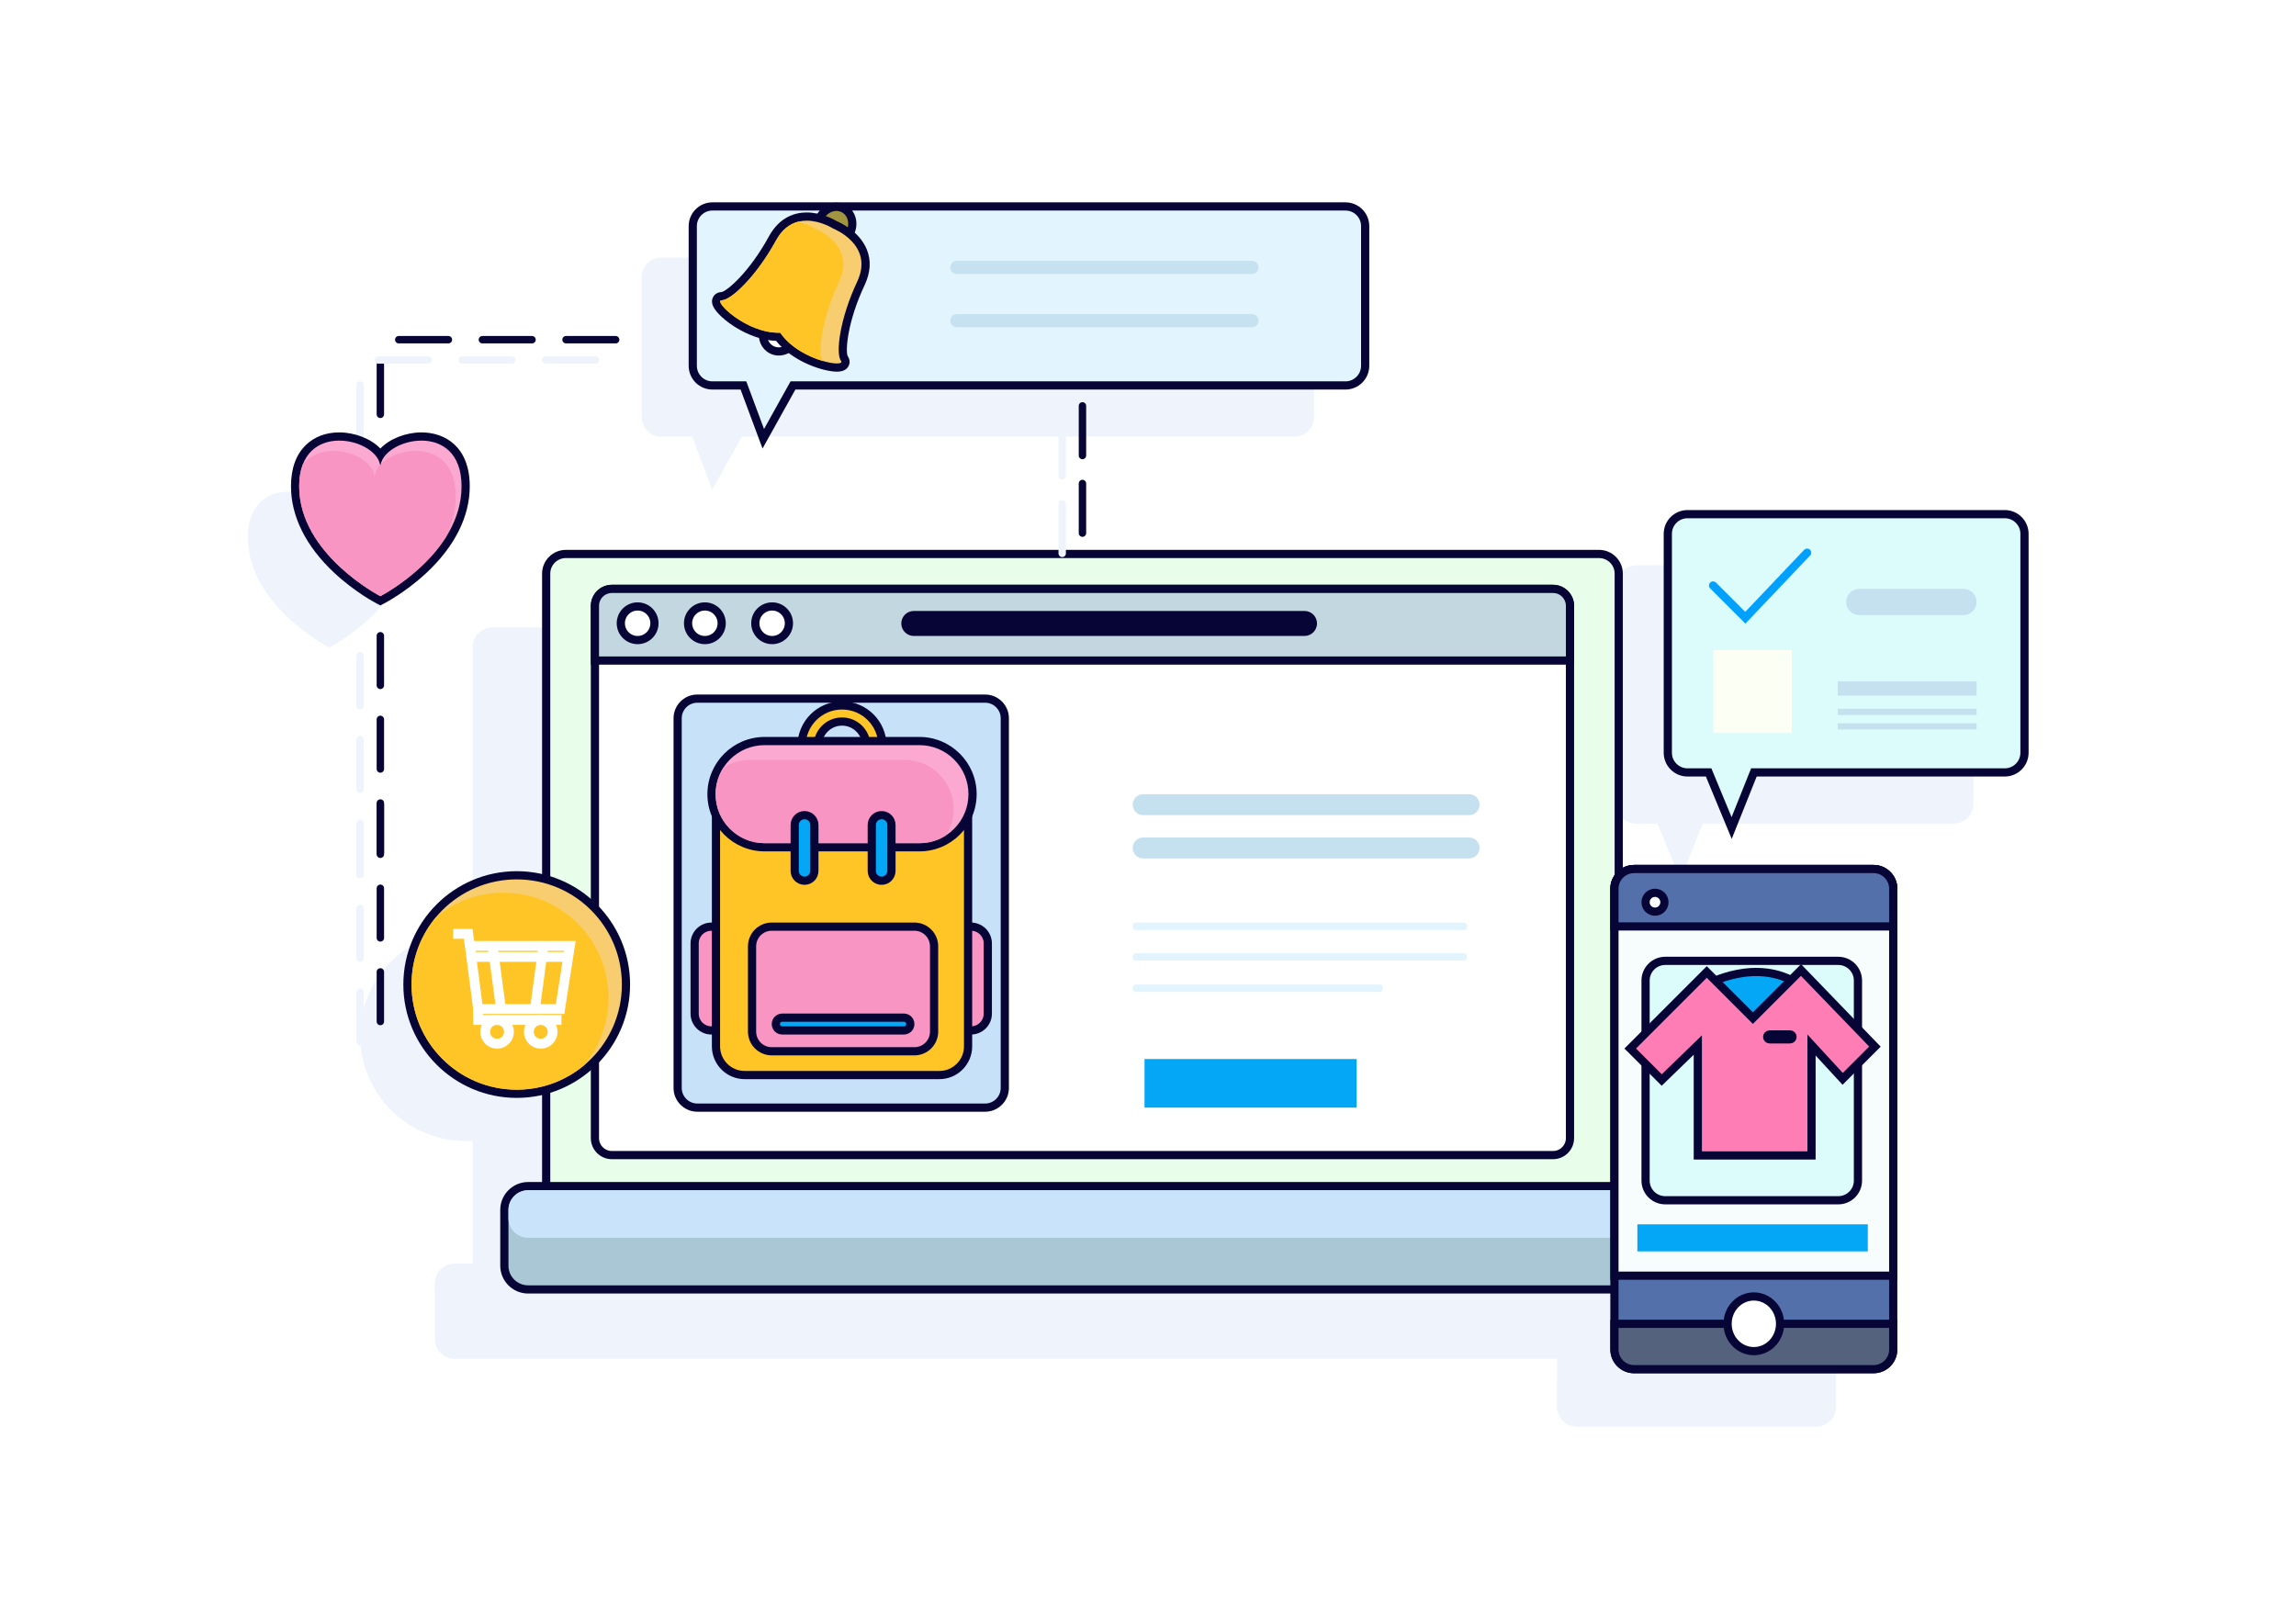 <?xml version="1.0" encoding="utf-8"?>
<!-- Generator: Adobe Illustrator 16.0.0, SVG Export Plug-In . SVG Version: 6.00 Build 0)  -->
<!DOCTYPE svg PUBLIC "-//W3C//DTD SVG 1.1//EN" "http://www.w3.org/Graphics/SVG/1.1/DTD/svg11.dtd">
<svg version="1.1" id="Layer_1" xmlns="http://www.w3.org/2000/svg" xmlns:xlink="http://www.w3.org/1999/xlink" x="0px" y="0px"
	 width="1400px" height="980px" viewBox="0 0 1400 980" enable-background="new 0 0 1400 980" xml:space="preserve">
<rect fill="#FFFFFF" width="1400" height="980"/>
<g>
	<g>
		<path fill="#EEF3FC" d="M1119.479,857.891c0,6.627-5.373,12-12,12h-146c-6.627,0-12-5.373-12-12v-281c0-6.627,5.373-12,12-12h146
			c6.627,0,12,5.373,12,12V857.891z"/>
		<path fill="#EEF3FC" d="M1107.479,564.891h-146c-6.627,0-12,5.373-12,12v236h170v-236
			C1119.479,570.264,1114.106,564.891,1107.479,564.891z"/>
		<path fill="#EEF3FC" d="M949.479,842.225v15.666c0,6.627,5.373,12,12,12h146c6.627,0,12-5.373,12-12v-15.666H949.479z"/>
		<ellipse fill="#EEF3FC" cx="1034.479" cy="842.225" rx="16" ry="16.667"/>
		<rect x="963.47" y="781.558" fill="#EEF3FC" width="140.5" height="16.5"/>
		<path fill="#EEF3FC" d="M1107.479,564.891h-146c-6.627,0-12,5.373-12,12v23h170v-23
			C1119.479,570.264,1114.106,564.891,1107.479,564.891z"/>
		<circle fill="#EEF3FC" cx="974.22" cy="585.141" r="5.75"/>
		<path fill="#EEF3FC" d="M1097.97,754.891c0,6.627-5.373,12-12,12h-105.5c-6.627,0-12-5.373-12-12v-122c0-6.627,5.373-12,12-12
			h105.5c6.627,0,12,5.373,12,12V754.891z"/>
		<path fill="#EEF3FC" d="M1062.032,635.331c-25.938-17.208-56.25,0-56.25,0l23.825,30.431L1062.032,635.331z"/>
		<polygon fill="#EEF3FC" points="1000.323,672.224 1000.323,739.558 1069.656,739.558 1069.656,672.224 1088.657,692.85 
			1108.323,673.184 1063.24,626.475 1033.907,655.808 1005.782,627.683 959.115,674.35 978.323,693.558 		"/>
		<path fill="#EEF3FC" d="M1058.099,667.262c0,0.828-0.672,1.5-1.5,1.5h-12.5c-0.828,0-1.5-0.672-1.5-1.5l0,0
			c0-0.828,0.672-1.5,1.5-1.5h12.5C1057.427,665.762,1058.099,666.434,1058.099,667.262L1058.099,667.262z"/>
	</g>
	<g>
		<path fill="#EEF3FC" d="M942.228,770.642c0,6.627-5.373,12-12,12H300.229c-6.627,0-12-5.373-12-12v-376c0-6.627,5.373-12,12-12
			h629.999c6.627,0,12,5.373,12,12V770.642z"/>
		<g>
			<path fill="#EEF3FC" d="M965.228,816.642c0,6.627-5.373,12-12,12H277.229c-6.627,0-12-5.373-12-12v-34c0-6.627,5.373-12,12-12
				h675.999c6.627,0,12,5.373,12,12V816.642z"/>
		</g>
		<path fill="#EEF3FC" d="M953.228,770.642H277.229c-6.627,0-12,5.373-12,12v5c0,6.627,5.373,12,12,12h675.999
			c6.627,0,12-5.373,12-12v-5C965.228,776.015,959.854,770.642,953.228,770.642z"/>
		<path fill="#EEF3FC" d="M912.505,738.865c0,5.721-4.639,10.358-10.359,10.358H328.312c-5.721,0-10.359-4.638-10.359-10.358
			V414.291c0-5.721,4.638-10.358,10.359-10.358h573.834c5.721,0,10.359,4.638,10.359,10.358V738.865z"/>
		<path fill="#EEF3FC" d="M567.879,708.268c0,6.627-5.373,12-12,12h-175.49c-6.627,0-12-5.373-12-12V482.855c0-6.627,5.373-12,12-12
			h175.49c6.627,0,12,5.373,12,12V708.268z"/>
		<g>
			<path fill="#EEF3FC" d="M468.624,474.994c-13.623,0-24.668,11.043-24.668,24.666s11.045,24.667,24.668,24.667
				s24.666-11.044,24.666-24.667S482.247,474.994,468.624,474.994z M468.623,514.494c-8.192,0-14.833-6.642-14.833-14.834
				s6.641-14.834,14.833-14.834s14.833,6.642,14.833,14.834S476.815,514.494,468.623,514.494z"/>
			<path fill="#EEF3FC" d="M378.752,662.946c0,5.663,4.591,10.255,10.254,10.255l0,0c5.664,0,10.255-4.592,10.255-10.255v-42.784
				c0-5.662-4.591-10.254-10.255-10.254l0,0c-5.663,0-10.254,4.592-10.254,10.254V662.946z"/>
			<path fill="#EEF3FC" d="M537.007,662.946c0,5.663,4.591,10.255,10.254,10.255l0,0c5.664,0,10.255-4.592,10.255-10.255v-42.784
				c0-5.662-4.591-10.254-10.255-10.254l0,0c-5.663,0-10.254,4.592-10.254,10.254V662.946z"/>
			<path fill="#EEF3FC" d="M545.484,682.897c0,9.673-7.841,17.513-17.512,17.513H409.274c-9.672,0-17.513-7.84-17.513-17.513
				V530.475c0-9.673,7.841-17.513,17.513-17.513h118.698c9.671,0,17.512,7.84,17.512,17.513V682.897z"/>
			<g>
				<path fill="#EEF3FC" d="M545.71,529.116c0,16.511-13.385,29.896-29.896,29.896H421.43c-16.511,0-29.896-13.386-29.896-29.896
					l0,0c0-16.511,13.386-29.896,29.896-29.896h94.385C532.326,499.221,545.71,512.605,545.71,529.116L545.71,529.116z"/>
			</g>
			<path fill="#EEF3FC" d="M506.816,508.219h-94.385c-5.952,0-11.493,1.747-16.152,4.745c-2.999,4.659-4.746,10.2-4.746,16.152
				c0,16.511,13.386,29.896,29.896,29.896h94.385c5.952,0,11.492-1.746,16.151-4.744c2.999-4.66,4.746-10.201,4.746-16.154
				C536.712,521.604,523.327,508.219,506.816,508.219z"/>
			<path fill="#EEF3FC" d="M451.761,575.91c0,3.313-2.687,6-6,6l0,0c-3.313,0-6-2.687-6-6v-28c0-3.313,2.687-6,6-6l0,0
				c3.313,0,6,2.687,6,6V575.91z"/>
			<path fill="#EEF3FC" d="M498.761,575.91c0,3.313-2.687,6-6,6l0,0c-3.313,0-6-2.687-6-6v-28c0-3.313,2.687-6,6-6l0,0
				c3.313,0,6,2.687,6,6V575.91z"/>
			<path fill="#EEF3FC" d="M524.761,673.91c0,6.627-5.372,12-12,12h-87c-6.628,0-12-5.373-12-12v-52.002c0-6.627,5.372-12,12-12h87
				c6.628,0,12,5.373,12,12V673.91z"/>
			<path fill="#EEF3FC" d="M510.261,669.306c0,2.151-1.744,3.896-3.896,3.896h-74.209c-2.151,0-3.896-1.744-3.896-3.896l0,0
				c0-2.151,1.744-3.896,3.896-3.896h74.209C508.517,665.41,510.261,667.154,510.261,669.306L510.261,669.306z"/>
		</g>
		<path fill="#EEF3FC" d="M902.146,403.933H328.312c-5.721,0-10.359,4.638-10.359,10.358v33.351h594.552v-33.351
			C912.505,408.57,907.866,403.933,902.146,403.933z"/>
		<circle fill="#EEF3FC" cx="343.994" cy="424.892" r="10.25"/>
		<circle fill="#EEF3FC" cx="384.994" cy="424.892" r="10.25"/>
		<circle fill="#EEF3FC" cx="425.994" cy="424.892" r="10.25"/>
		<path fill="#EEF3FC" d="M755.743,425.017c0,2.831-2.293,5.125-5.125,5.125H512.386c-2.831,0-5.125-2.294-5.125-5.125l0,0
			c0-2.831,2.294-5.125,5.125-5.125h238.232C753.45,419.892,755.743,422.186,755.743,425.017L755.743,425.017z"/>
		<path fill="#EEF3FC" d="M857.364,535.514c0,3.532-2.863,6.396-6.396,6.396H652.271c-3.532,0-6.396-2.864-6.396-6.396l0,0
			c0-3.533,2.864-6.397,6.396-6.397h198.697C854.501,529.116,857.364,531.98,857.364,535.514L857.364,535.514z"/>
		<path fill="#EEF3FC" d="M857.364,561.91c0,3.532-2.863,6.396-6.396,6.396H652.271c-3.532,0-6.396-2.864-6.396-6.396l0,0
			c0-3.533,2.864-6.397,6.396-6.397h198.697C854.501,555.513,857.364,558.377,857.364,561.91L857.364,561.91z"/>
		<path fill="#EEF3FC" d="M849.743,608.297c0,0.89-0.721,1.611-1.611,1.611H647.486c-0.89,0-1.611-0.722-1.611-1.611l0,0
			c0-0.89,0.722-1.61,1.611-1.61h200.646C849.022,606.687,849.743,607.407,849.743,608.297L849.743,608.297z"/>
		<path fill="#EEF3FC" d="M849.743,629.297c0,0.89-0.721,1.611-1.611,1.611H647.486c-0.89,0-1.611-0.722-1.611-1.611l0,0
			c0-0.89,0.722-1.61,1.611-1.61h200.646C849.022,627.687,849.743,628.407,849.743,629.297L849.743,629.297z"/>
		<path fill="#EEF3FC" d="M798.411,650.297c0,0.89-0.723,1.611-1.611,1.611H647.486c-0.89,0-1.611-0.722-1.611-1.611l0,0
			c0-0.89,0.722-1.61,1.611-1.61H796.8C797.688,648.687,798.411,649.407,798.411,650.297L798.411,650.297z"/>
		<rect x="653.078" y="690.642" fill="#EEF3FC" width="129.333" height="29.626"/>
	</g>
	<g>
		<g>
			<circle fill="#EEF3FC" cx="283.868" cy="631.604" r="64.125"/>
		</g>
		<path fill="#EEF3FC" d="M275.741,575.605c-15.639,0-29.965,5.604-41.094,14.907c-9.301,11.129-14.904,25.453-14.904,41.091
			c0,35.415,28.71,64.125,64.125,64.125c15.639,0,29.965-5.604,41.094-14.907c9.301-11.129,14.904-25.453,14.904-41.091
			C339.866,604.315,311.157,575.605,275.741,575.605z"/>
		<g>
			<polygon fill="#EEF3FC" points="310.311,646.536 260.311,646.536 255.311,608.036 316.311,608.036 			"/>
			<polyline fill="#EEF3FC" points="245.145,600.704 254.311,600.704 255.311,608.036 			"/>
			<polyline fill="#EEF3FC" points="260.311,646.536 260.311,653.204 311.145,653.204 			"/>
			<circle fill="#EEF3FC" cx="271.895" cy="660.455" r="7.25"/>
			<circle fill="#EEF3FC" cx="298.519" cy="660.455" r="7.25"/>
			<line fill="#EEF3FC" x1="274.311" y1="646.536" x2="269.145" y2="608.036"/>
			<line fill="#EEF3FC" x1="294.97" y1="646.536" x2="300.137" y2="608.036"/>
			<line fill="#EEF3FC" x1="256.182" y1="614.741" x2="315.266" y2="614.741"/>
		</g>
	</g>
	<g>
		<g>
			<path fill="#EEF3FC" d="M200.728,316.269c0-17.5-49.5-30-49.5,11.5s49.5,67,49.5,67s49.5-25.5,49.5-67
				S200.728,298.769,200.728,316.269z"/>
		</g>
		<path fill="#EEF3FC" d="M200.922,314.406c-0.123,0.613-0.194,1.234-0.194,1.862c0-0.511-0.046-1.017-0.128-1.518
			c-2.112,2.336-3.372,4.996-3.372,7.783c0-13.816-30.849-24.508-43.838-7.978c-1.374,3.612-2.162,7.982-2.162,13.212
			c0,41.5,49.5,67,49.5,67s25.685-13.233,40.051-36.147c3.63-7.383,5.949-15.61,5.949-24.587
			C246.728,299.473,212.402,302.366,200.922,314.406z"/>
	</g>
	<g>
		<path fill="#EEF3FC" d="M403.216,157.099h386c6.628,0,12,5.373,12,12v85.167c0,6.627-5.372,12-12,12H452.313l-18.098,32.5
			l-12.102-32.5h-18.898c-6.627,0-12-5.373-12-12v-85.167C391.216,162.471,396.589,157.099,403.216,157.099z"/>
		<g>
			
				<ellipse transform="matrix(0.892 0.453 -0.453 0.892 154.035 -175.849)" fill="#EEF3FC" cx="444.519" cy="233.988" rx="10.333" ry="11.5"/>
			
				<ellipse transform="matrix(0.892 0.453 -0.453 0.892 127.944 -198.027)" fill="#EEF3FC" cx="477.822" cy="168.372" rx="10.333" ry="11.5"/>
			<g>
				<path fill="#EEF3FC" d="M481.571,251.206c-3.326-4.492-0.74-25.608,9.906-48.24s-14.675-32.4-14.675-32.4
					s-22.831-14.672-34.815,7.281c-11.983,21.954-27.5,36.506-33.09,36.473s14.858,20.438,35.658,19.781
					C456.303,251.277,484.899,255.698,481.571,251.206z"/>
			</g>
			<path fill="#EEF3FC" d="M465.738,170.565c0,0-4.397-2.824-10.345-4.14c-4.843,1.268-9.655,4.551-13.406,11.421
				c-11.983,21.954-27.5,36.506-33.09,36.473s14.858,20.438,35.658,19.781c6.331,9.257,17.549,14.803,26.033,17.252
				c-0.03-0.05-0.043-0.094-0.082-0.146c-3.326-4.492-0.74-25.608,9.906-48.24S465.738,170.565,465.738,170.565z"/>
		</g>
		<path fill="#EEF3FC" d="M548.216,194.266c0,2.209,1.791,4,4,4h180c2.209,0,4-1.791,4-4l0,0c0-2.209-1.791-4-4-4h-180
			C550.007,190.266,548.216,192.057,548.216,194.266L548.216,194.266z"/>
		<path fill="#EEF3FC" d="M548.216,226.76c0,2.209,1.791,4,4,4h180c2.209,0,4-1.791,4-4l0,0c0-2.209-1.791-4-4-4h-180
			C550.007,222.76,548.216,224.551,548.216,226.76L548.216,226.76z"/>
	</g>
	<g>
		<path fill="#EEF3FC" d="M1191.247,344.753H997.758c-6.628,0-12,5.373-12,12v133.492c0,6.627,5.372,12,12,12h12.883l14.049,33.91
			l13.564-33.91h152.993c6.627,0,12-5.373,12-12V356.753C1203.247,350.125,1197.874,344.753,1191.247,344.753z"/>
		<polyline fill="#EEF3FC" points="1013.355,388.253 1033.022,407.919 1070.688,368.253 		"/>
		<rect x="1089.355" y="446.73" fill="#EEF3FC" width="84.666" height="8.667"/>
		<rect x="1089.355" y="463.458" fill="#EEF3FC" width="84.666" height="3.733"/>
		<rect x="1089.355" y="472.308" fill="#EEF3FC" width="84.666" height="3.734"/>
		<rect x="1013.355" y="427.585" fill="#EEF3FC" width="48" height="50.667"/>
		<path fill="#EEF3FC" d="M1174.021,398.305c0,4.407-3.572,7.979-7.979,7.979h-63.561c-4.406,0-7.979-3.573-7.979-7.979l0,0
			c0-4.407,3.572-7.979,7.979-7.979h63.561C1170.449,390.325,1174.021,393.898,1174.021,398.305L1174.021,398.305z"/>
	</g>
	<g>
		<path fill="#E8FEEA" stroke="#060535" stroke-width="5" stroke-miterlimit="10" d="M987.036,725.833c0,6.627-5.373,12-12,12h-630
			c-6.627,0-12-5.373-12-12v-376c0-6.627,5.373-12,12-12h630c6.627,0,12,5.373,12,12V725.833z"/>
		<g>
			<path fill="#AAC7D6" d="M322.037,786.333c-7.996,0-14.5-6.505-14.5-14.5v-34c0-7.995,6.504-14.5,14.5-14.5h676
				c7.995,0,14.5,6.505,14.5,14.5v34c0,7.995-6.505,14.5-14.5,14.5H322.037z"/>
			<path fill="#060535" d="M998.036,725.833c6.627,0,12,5.373,12,12v34c0,6.627-5.373,12-12,12h-676c-6.627,0-12-5.373-12-12v-34
				c0-6.627,5.373-12,12-12H998.036 M998.036,720.833h-676c-9.374,0-17,7.626-17,17v34c0,9.374,7.626,17,17,17h676
				c9.374,0,17-7.626,17-17v-34C1015.036,728.459,1007.41,720.833,998.036,720.833L998.036,720.833z"/>
		</g>
		<path fill="#C9E3FB" d="M998.036,725.833h-676c-6.627,0-12,5.373-12,12v5c0,6.627,5.373,12,12,12h676c6.627,0,12-5.373,12-12v-5
			C1010.036,731.206,1004.663,725.833,998.036,725.833z"/>
		<path fill="#FFFFFF" stroke="#060535" stroke-width="5" stroke-miterlimit="10" d="M957.313,694.057
			c0,5.721-4.638,10.358-10.358,10.358H373.12c-5.721,0-10.359-4.638-10.359-10.358V369.482c0-5.721,4.638-10.358,10.359-10.358
			h573.834c5.721,0,10.358,4.638,10.358,10.358V694.057z"/>
		<path fill="#C7E1F9" stroke="#060535" stroke-width="5" stroke-miterlimit="10" d="M612.688,663.459c0,6.627-5.373,12-12,12
			h-175.49c-6.627,0-12-5.373-12-12V438.047c0-6.627,5.373-12,12-12h175.49c6.627,0,12,5.373,12,12V663.459z"/>
		<g>
			<path fill="#FFC527" stroke="#060535" stroke-width="5" stroke-miterlimit="10" d="M513.432,430.186
				c-13.623,0-24.668,11.043-24.668,24.666s11.045,24.667,24.668,24.667s24.666-11.044,24.666-24.667
				S527.055,430.186,513.432,430.186z M513.431,469.686c-8.192,0-14.833-6.642-14.833-14.834s6.641-14.834,14.833-14.834
				s14.833,6.642,14.833,14.834S521.623,469.686,513.431,469.686z"/>
			<path fill="#F995C2" stroke="#060535" stroke-width="5" stroke-miterlimit="10" d="M423.561,618.138
				c0,5.663,4.591,10.255,10.254,10.255l0,0c5.664,0,10.255-4.592,10.255-10.255v-42.784c0-5.662-4.591-10.254-10.255-10.254l0,0
				c-5.663,0-10.254,4.592-10.254,10.254V618.138z"/>
			<path fill="#F995C2" stroke="#060535" stroke-width="5" stroke-miterlimit="10" d="M581.815,618.138
				c0,5.663,4.591,10.255,10.254,10.255l0,0c5.664,0,10.255-4.592,10.255-10.255v-42.784c0-5.662-4.591-10.254-10.255-10.254l0,0
				c-5.663,0-10.254,4.592-10.254,10.254V618.138z"/>
			<path fill="#FFC527" stroke="#060535" stroke-width="5" stroke-miterlimit="10" d="M590.292,638.089
				c0,9.673-7.841,17.513-17.512,17.513H454.082c-9.672,0-17.513-7.84-17.513-17.513V485.666c0-9.673,7.841-17.513,17.513-17.513
				H572.78c9.671,0,17.512,7.84,17.512,17.513V638.089z"/>
			<g>
				<path fill="#FCA9D2" d="M466.238,516.704c-17.863,0-32.396-14.533-32.396-32.396s14.533-32.396,32.396-32.396h94.385
					c17.863,0,32.396,14.532,32.396,32.396s-14.533,32.396-32.396,32.396H466.238z"/>
				<path fill="#060535" d="M560.623,454.412c16.511,0,29.896,13.385,29.896,29.896s-13.385,29.896-29.896,29.896h-94.385
					c-16.511,0-29.896-13.386-29.896-29.896s13.386-29.896,29.896-29.896H560.623 M560.623,449.412h-94.385
					c-19.242,0-34.896,15.654-34.896,34.896c0,19.242,15.654,34.896,34.896,34.896h94.385c19.241,0,34.896-15.654,34.896-34.896
					C595.519,465.066,579.864,449.412,560.623,449.412L560.623,449.412z"/>
			</g>
			<path fill="#F995C2" d="M551.625,463.41H457.24c-5.952,0-11.493,1.747-16.152,4.745c-2.999,4.659-4.746,10.2-4.746,16.152
				c0,16.511,13.386,29.896,29.896,29.896h94.385c5.952,0,11.492-1.746,16.151-4.744c2.999-4.66,4.746-10.201,4.746-16.154
				C581.52,476.795,568.135,463.41,551.625,463.41z"/>
			<path fill="#04A6F6" stroke="#060535" stroke-width="5" stroke-miterlimit="10" d="M496.569,531.102c0,3.313-2.687,6-6,6l0,0
				c-3.313,0-6-2.687-6-6v-28c0-3.313,2.687-6,6-6l0,0c3.313,0,6,2.687,6,6V531.102z"/>
			<path fill="#04A6F6" stroke="#060535" stroke-width="5" stroke-miterlimit="10" d="M543.569,531.102c0,3.313-2.687,6-6,6l0,0
				c-3.313,0-6-2.687-6-6v-28c0-3.313,2.687-6,6-6l0,0c3.313,0,6,2.687,6,6V531.102z"/>
			<path fill="#F995C2" stroke="#060535" stroke-width="5" stroke-miterlimit="10" d="M569.569,629.102c0,6.627-5.372,12-12,12h-87
				c-6.628,0-12-5.373-12-12V577.1c0-6.627,5.372-12,12-12h87c6.628,0,12,5.373,12,12V629.102z"/>
			<path fill="#04A6F6" stroke="#060535" stroke-width="5" stroke-miterlimit="10" d="M555.069,624.497
				c0,2.151-1.744,3.896-3.896,3.896h-74.209c-2.151,0-3.896-1.744-3.896-3.896l0,0c0-2.151,1.744-3.896,3.896-3.896h74.209
				C553.325,620.602,555.069,622.346,555.069,624.497L555.069,624.497z"/>
		</g>
		<path fill="#C2D7E0" stroke="#060535" stroke-width="5" stroke-miterlimit="10" d="M946.954,359.124H373.12
			c-5.721,0-10.359,4.638-10.359,10.358v33.351h594.552v-33.351C957.313,363.762,952.675,359.124,946.954,359.124z"/>
		<circle fill="#FFFFFF" stroke="#060535" stroke-width="5" stroke-miterlimit="10" cx="388.802" cy="380.083" r="10.25"/>
		<circle fill="#FFFFFF" stroke="#060535" stroke-width="5" stroke-miterlimit="10" cx="429.802" cy="380.083" r="10.25"/>
		<circle fill="#FFFFFF" stroke="#060535" stroke-width="5" stroke-miterlimit="10" cx="470.802" cy="380.083" r="10.25"/>
		<path fill="#060535" stroke="#060535" stroke-width="5" stroke-miterlimit="10" d="M800.552,380.208
			c0,2.831-2.294,5.125-5.125,5.125H557.194c-2.831,0-5.125-2.294-5.125-5.125l0,0c0-2.831,2.294-5.125,5.125-5.125h238.232
			C798.258,375.083,800.552,377.377,800.552,380.208L800.552,380.208z"/>
		<path fill="#C5E0EF" d="M902.173,490.705c0,3.532-2.863,6.396-6.396,6.396H697.079c-3.532,0-6.396-2.864-6.396-6.396l0,0
			c0-3.533,2.864-6.397,6.396-6.397h198.697C899.31,484.308,902.173,487.172,902.173,490.705L902.173,490.705z"/>
		<path fill="#C5E0EF" d="M902.173,517.102c0,3.532-2.863,6.396-6.396,6.396H697.079c-3.532,0-6.396-2.864-6.396-6.396l0,0
			c0-3.533,2.864-6.397,6.396-6.397h198.697C899.31,510.704,902.173,513.568,902.173,517.102L902.173,517.102z"/>
		<path fill="#E2F4FE" d="M894.552,564.891c0,1.232-0.721,2.231-1.611,2.231H692.294c-0.89,0-1.611-0.999-1.611-2.231l0,0
			c0-1.232,0.722-2.23,1.611-2.23H892.94C893.831,562.66,894.552,563.658,894.552,564.891L894.552,564.891z"/>
		<path fill="#E2F4FE" d="M894.552,583.539c0,1.232-0.721,2.231-1.611,2.231H692.294c-0.89,0-1.611-0.999-1.611-2.231l0,0
			c0-1.232,0.722-2.23,1.611-2.23H892.94C893.831,581.309,894.552,582.307,894.552,583.539L894.552,583.539z"/>
		<path fill="#E2F4FE" d="M843.219,602.636c0,1.232-0.722,2.232-1.611,2.232H692.294c-0.89,0-1.611-1-1.611-2.232l0,0
			c0-1.231,0.722-2.23,1.611-2.23h149.313C842.497,600.405,843.219,601.404,843.219,602.636L843.219,602.636z"/>
		<rect x="697.886" y="645.833" fill="#04A6F6" width="129.333" height="29.626"/>
	</g>
	<g>
		<path fill="#060535" d="M234.188,252.679c0,1.248-1.012,2.259-2.259,2.259l0,0c-1.248,0-2.259-1.012-2.259-2.259V222.41
			c0-1.248,1.011-2.259,2.259-2.259l0,0c1.248,0,2.259,1.012,2.259,2.259V252.679z"/>
		<path fill="#060535" d="M273.411,209.42c1.248,0,2.259-1.012,2.259-2.259l0,0c0-1.248-1.012-2.259-2.259-2.259h-30.269
			c-1.248,0-2.259,1.011-2.259,2.259l0,0c0,1.248,1.012,2.259,2.259,2.259H273.411z"/>
		<path fill="#060535" d="M324.411,209.42c1.248,0,2.259-1.012,2.259-2.259l0,0c0-1.248-1.012-2.259-2.259-2.259h-30.269
			c-1.248,0-2.259,1.011-2.259,2.259l0,0c0,1.248,1.012,2.259,2.259,2.259H324.411z"/>
		<path fill="#060535" d="M375.411,209.42c1.248,0,2.259-1.012,2.259-2.259l0,0c0-1.248-1.012-2.259-2.259-2.259h-30.269
			c-1.248,0-2.259,1.011-2.259,2.259l0,0c0,1.248,1.012,2.259,2.259,2.259H375.411z"/>
		<path fill="#060535" d="M662.296,277.79c0,1.248-1.012,2.259-2.26,2.259l0,0c-1.248,0-2.259-1.012-2.259-2.259v-30.269
			c0-1.248,1.011-2.259,2.259-2.259l0,0c1.248,0,2.26,1.012,2.26,2.259V277.79z"/>
		<path fill="#060535" d="M662.296,325.123c0,1.248-1.012,2.259-2.26,2.259l0,0c-1.248,0-2.259-1.012-2.259-2.259v-30.269
			c0-1.248,1.011-2.259,2.259-2.259l0,0c1.248,0,2.26,1.012,2.26,2.259V325.123z"/>
		<path fill="#060535" d="M234.188,417.967c0,1.248-1.012,2.259-2.259,2.259l0,0c-1.248,0-2.259-1.012-2.259-2.259v-30.269
			c0-1.248,1.011-2.259,2.259-2.259l0,0c1.248,0,2.259,1.012,2.259,2.259V417.967z"/>
		<path fill="#060535" d="M234.188,468.968c0,1.247-1.012,2.259-2.259,2.259l0,0c-1.248,0-2.259-1.012-2.259-2.259v-30.27
			c0-1.248,1.011-2.259,2.259-2.259l0,0c1.248,0,2.259,1.012,2.259,2.259V468.968z"/>
		<path fill="#060535" d="M234.188,519.968c0,1.247-1.012,2.259-2.259,2.259l0,0c-1.248,0-2.259-1.012-2.259-2.259v-30.27
			c0-1.248,1.011-2.26,2.259-2.26l0,0c1.248,0,2.259,1.012,2.259,2.26V519.968z"/>
		<path fill="#060535" d="M234.188,520.968c0,1.247-1.012,2.259-2.259,2.259l0,0c-1.248,0-2.259-1.012-2.259-2.259v-30.27
			c0-1.248,1.011-2.26,2.259-2.26l0,0c1.248,0,2.259,1.012,2.259,2.26V520.968z"/>
		<path fill="#060535" d="M234.188,571.968c0,1.247-1.012,2.259-2.259,2.259l0,0c-1.248,0-2.259-1.012-2.259-2.259v-30.27
			c0-1.248,1.011-2.26,2.259-2.26l0,0c1.248,0,2.259,1.012,2.259,2.26V571.968z"/>
		<path fill="#060535" d="M234.188,622.968c0,1.247-1.012,2.259-2.259,2.259l0,0c-1.248,0-2.259-1.012-2.259-2.259v-30.27
			c0-1.248,1.011-2.26,2.259-2.26l0,0c1.248,0,2.259,1.012,2.259,2.26V622.968z"/>
	</g>
	<g>
		<path fill="#EEF3FC" d="M221.843,265.024c0,1.248-1.012,2.259-2.259,2.259l0,0c-1.248,0-2.259-1.012-2.259-2.259v-30.269
			c0-1.248,1.011-2.259,2.259-2.259l0,0c1.248,0,2.259,1.012,2.259,2.259V265.024z"/>
		<path fill="#EEF3FC" d="M261.065,221.765c1.248,0,2.259-1.012,2.259-2.259l0,0c0-1.248-1.012-2.259-2.259-2.259h-30.269
			c-1.248,0-2.259,1.011-2.259,2.259l0,0c0,1.248,1.012,2.259,2.259,2.259H261.065z"/>
		<path fill="#EEF3FC" d="M312.065,221.765c1.248,0,2.259-1.012,2.259-2.259l0,0c0-1.248-1.012-2.259-2.259-2.259h-30.269
			c-1.248,0-2.259,1.011-2.259,2.259l0,0c0,1.248,1.012,2.259,2.259,2.259H312.065z"/>
		<path fill="#EEF3FC" d="M363.065,221.765c1.248,0,2.259-1.012,2.259-2.259l0,0c0-1.248-1.012-2.259-2.259-2.259h-30.269
			c-1.248,0-2.259,1.011-2.259,2.259l0,0c0,1.248,1.012,2.259,2.259,2.259H363.065z"/>
		<path fill="#EEF3FC" d="M649.951,290.135c0,1.248-1.012,2.259-2.26,2.259l0,0c-1.248,0-2.259-1.012-2.259-2.259v-30.269
			c0-1.248,1.011-2.259,2.259-2.259l0,0c1.248,0,2.26,1.012,2.26,2.259V290.135z"/>
		<path fill="#EEF3FC" d="M649.951,337.468c0,1.248-1.012,2.259-2.26,2.259l0,0c-1.248,0-2.259-1.012-2.259-2.259v-30.269
			c0-1.248,1.011-2.259,2.259-2.259l0,0c1.248,0,2.26,1.012,2.26,2.259V337.468z"/>
		<path fill="#EEF3FC" d="M221.843,430.313c0,1.248-1.012,2.259-2.259,2.259l0,0c-1.248,0-2.259-1.012-2.259-2.259v-30.269
			c0-1.248,1.011-2.259,2.259-2.259l0,0c1.248,0,2.259,1.012,2.259,2.259V430.313z"/>
		<path fill="#EEF3FC" d="M221.843,481.313c0,1.246-1.012,2.258-2.259,2.258l0,0c-1.248,0-2.259-1.012-2.259-2.258v-30.27
			c0-1.248,1.011-2.259,2.259-2.259l0,0c1.248,0,2.259,1.012,2.259,2.259V481.313z"/>
		<path fill="#EEF3FC" d="M221.843,532.313c0,1.246-1.012,2.258-2.259,2.258l0,0c-1.248,0-2.259-1.012-2.259-2.258v-30.27
			c0-1.248,1.011-2.26,2.259-2.26l0,0c1.248,0,2.259,1.012,2.259,2.26V532.313z"/>
		<path fill="#EEF3FC" d="M221.843,533.313c0,1.246-1.012,2.258-2.259,2.258l0,0c-1.248,0-2.259-1.012-2.259-2.258v-30.27
			c0-1.248,1.011-2.26,2.259-2.26l0,0c1.248,0,2.259,1.012,2.259,2.26V533.313z"/>
		<path fill="#EEF3FC" d="M221.843,584.313c0,1.246-1.012,2.258-2.259,2.258l0,0c-1.248,0-2.259-1.012-2.259-2.258v-30.27
			c0-1.248,1.011-2.26,2.259-2.26l0,0c1.248,0,2.259,1.012,2.259,2.26V584.313z"/>
		<path fill="#EEF3FC" d="M221.843,635.313c0,1.246-1.012,2.258-2.259,2.258l0,0c-1.248,0-2.259-1.012-2.259-2.258v-30.27
			c0-1.248,1.011-2.26,2.259-2.26l0,0c1.248,0,2.259,1.012,2.259,2.26V635.313z"/>
	</g>
	<g>
		<g>
			<path fill="#F7CD6F" d="M315.069,667.027c-36.737,0-66.625-29.888-66.625-66.625s29.888-66.625,66.625-66.625
				s66.625,29.888,66.625,66.625S351.806,667.027,315.069,667.027z"/>
			<path fill="#060535" d="M315.069,536.277c35.416,0,64.125,28.71,64.125,64.125s-28.709,64.125-64.125,64.125
				c-35.415,0-64.125-28.71-64.125-64.125S279.654,536.277,315.069,536.277 M315.069,531.277c-38.116,0-69.125,31.01-69.125,69.125
				s31.009,69.125,69.125,69.125s69.125-31.01,69.125-69.125S353.185,531.277,315.069,531.277L315.069,531.277z"/>
		</g>
		<path fill="#FFC527" d="M306.942,544.404c-15.639,0-29.965,5.604-41.094,14.907c-9.301,11.129-14.904,25.453-14.904,41.091
			c0,35.415,28.71,64.125,64.125,64.125c15.639,0,29.965-5.604,41.094-14.907c9.301-11.129,14.904-25.453,14.904-41.091
			C371.067,573.114,342.358,544.404,306.942,544.404z"/>
		<g>
			<polygon fill="none" stroke="#FFFFFF" stroke-width="6" stroke-miterlimit="10" points="341.512,615.335 291.512,615.335 
				286.512,576.835 347.512,576.835 			"/>
			<polyline fill="none" stroke="#FFFFFF" stroke-width="6" stroke-miterlimit="10" points="276.346,569.503 285.512,569.503 
				286.512,576.835 			"/>
			<polyline fill="none" stroke="#FFFFFF" stroke-width="6" stroke-miterlimit="10" points="291.512,615.335 291.512,622.003 
				342.346,622.003 			"/>
			<circle fill="none" stroke="#FFFFFF" stroke-width="6" stroke-miterlimit="10" cx="303.096" cy="629.254" r="7.25"/>
			<circle fill="none" stroke="#FFFFFF" stroke-width="6" stroke-miterlimit="10" cx="329.72" cy="629.254" r="7.25"/>
			
				<line fill="none" stroke="#FFFFFF" stroke-width="6" stroke-miterlimit="10" x1="305.512" y1="615.335" x2="300.346" y2="576.835"/>
			
				<line fill="none" stroke="#FFFFFF" stroke-width="6" stroke-miterlimit="10" x1="326.171" y1="615.335" x2="331.338" y2="576.835"/>
			
				<line fill="none" stroke="#FFFFFF" stroke-width="6" stroke-miterlimit="10" x1="287.383" y1="583.54" x2="346.467" y2="583.54"/>
		</g>
	</g>
	<g>
		<g>
			<path fill="#FCA9D2" d="M230.784,365.79c-2.076-1.07-50.855-26.688-50.855-69.223c0-22.396,13.915-30.376,26.937-30.376
				c9.743,0,20.349,4.526,25.063,11.336c4.714-6.81,15.321-11.336,25.063-11.336c13.022,0,26.937,7.98,26.937,30.376
				c0,42.535-48.779,68.153-50.855,69.223l-1.145,0.589L230.784,365.79z"/>
			<path fill="#060535" d="M256.993,268.691c12.269,0,24.437,7.304,24.437,27.876c0,41.5-49.5,67-49.5,67s-49.5-25.5-49.5-67
				c0-20.575,12.167-27.877,24.437-27.876c12.479,0,25.063,7.553,25.063,16.376C231.929,276.243,244.513,268.691,256.993,268.691
				 M256.993,263.691c-9.282,0-19.256,3.74-25.063,9.842c-5.808-6.102-15.781-9.842-25.063-9.842
				c-8.084,0-15.099,2.634-20.284,7.617c-6.073,5.837-9.152,14.335-9.152,25.259c0,18.389,9.107,36.618,26.336,52.716
				c12.735,11.899,25.343,18.456,25.874,18.729l2.29,1.18l2.29-1.18c0.53-0.273,13.138-6.83,25.874-18.729
				c17.229-16.098,26.336-34.327,26.336-52.716C286.429,272.328,271.223,263.691,256.993,263.691L256.993,263.691z"/>
		</g>
		<path fill="#F995C2" d="M232.123,283.205c-0.123,0.613-0.194,1.234-0.194,1.862c0-0.511-0.046-1.017-0.128-1.518
			c-2.112,2.336-3.372,4.996-3.372,7.783c0-13.816-30.849-24.508-43.838-7.978c-1.374,3.612-2.162,7.982-2.162,13.212
			c0,41.5,49.5,67,49.5,67s25.685-13.233,40.051-36.147c3.63-7.383,5.949-15.61,5.949-24.587
			C277.929,268.272,243.604,271.165,232.123,283.205z"/>
	</g>
	<g>
		<path fill="#E2F4FE" stroke="#060535" stroke-width="5" stroke-linecap="round" stroke-miterlimit="10" d="M434.417,125.897h386
			c6.628,0,12,5.373,12,12v85.167c0,6.627-5.372,12-12,12H483.515l-18.098,32.5l-12.102-32.5h-18.898c-6.627,0-12-5.373-12-12
			v-85.167C422.417,131.27,427.79,125.897,434.417,125.897z"/>
		<g>
			
				<ellipse transform="matrix(0.892 0.453 -0.453 0.892 143.292 -193.349)" fill="#FFFFFF" stroke="#060535" stroke-width="5" stroke-linecap="round" stroke-miterlimit="10" cx="475.72" cy="202.787" rx="10.333" ry="11.5"/>
			
				<ellipse transform="matrix(0.892 0.453 -0.453 0.892 117.201 -215.527)" fill="#A1953F" stroke="#060535" stroke-width="5" stroke-linecap="round" stroke-miterlimit="10" cx="509.023" cy="137.171" rx="10.333" ry="11.5"/>
			<g>
				<path fill="#F7CD6F" d="M510.336,224.146c-7.585,0-26.137-5.671-35.856-18.733c-18.639-0.165-37.817-16.047-37.817-21.572
					c0-0.997,0.41-1.876,1.153-2.479c0.61-0.494,1.374-0.745,2.268-0.745c3.525,0,18.243-11.966,30.909-35.17
					c6.039-11.063,14.699-13.385,20.901-13.385c8.533,0,15.878,4.229,17.244,5.063c1.819,0.748,12.976,5.695,17.123,16.034
					c2.422,6.04,1.978,12.657-1.32,19.669c-11.275,23.969-12.232,42.89-10.159,45.688c1.185,1.6,0.695,2.999,0.43,3.526
					C514.152,224.146,511.28,224.146,510.336,224.146L510.336,224.146z"/>
				<path fill="#060535" d="M491.895,134.563c8.638,0,16.109,4.801,16.109,4.801s25.321,9.768,14.675,32.4
					s-13.232,43.748-9.906,48.24c0.797,1.077-0.238,1.641-2.436,1.641c-6.973,0-25.647-5.686-34.58-18.747
					c-0.33,0.01-0.656,0.016-0.986,0.016c-20.436,0-40.142-19.797-34.686-19.796c0.004,0,0.009,0,0.014,0c0.006,0,0.013,0,0.02,0
					c5.606,0,21.101-14.544,33.07-36.473C478.317,137.25,485.432,134.563,491.895,134.563 M491.895,129.563L491.895,129.563
					c-6.878,0-16.469,2.547-23.095,14.687c-11.99,21.964-25.558,33.212-28.802,33.869c-2.184,0.037-4.063,1.095-5.074,2.845
					c-0.797,1.38-1.376,3.667,0.392,6.729c3.848,6.667,20.488,19.461,37.914,20.188c10.438,13.07,29.285,18.764,37.108,18.764
					c3.554,0,5.945-1.17,7.107-3.478c0.969-1.923,0.751-4.17-0.578-6.035c-1.383-3.014-0.312-20.603,10.337-43.24
					c3.606-7.666,4.07-14.955,1.378-21.664c-4.38-10.919-15.812-16.278-18.31-17.338
					C508.383,133.765,500.736,129.563,491.895,129.563L491.895,129.563z"/>
			</g>
			<path fill="#FFC527" d="M496.939,139.364c0,0-4.397-2.824-10.345-4.14c-4.843,1.268-9.655,4.551-13.406,11.421
				c-11.983,21.954-27.5,36.506-33.09,36.473s14.858,20.438,35.658,19.781c6.331,9.257,17.549,14.803,26.033,17.252
				c-0.03-0.05-0.043-0.094-0.082-0.146c-3.326-4.492-0.74-25.608,9.906-48.24S496.939,139.364,496.939,139.364z"/>
		</g>
		<path fill="#C6E1F0" d="M579.417,163.064c0,2.209,1.791,4,4,4h180c2.209,0,4-1.791,4-4l0,0c0-2.209-1.791-4-4-4h-180
			C581.208,159.064,579.417,160.855,579.417,163.064L579.417,163.064z"/>
		<path fill="#C6E1F0" d="M579.417,195.559c0,2.209,1.791,4,4,4h180c2.209,0,4-1.791,4-4l0,0c0-2.209-1.791-4-4-4h-180
			C581.208,191.559,579.417,193.35,579.417,195.559L579.417,195.559z"/>
	</g>
	<g>
		<path fill="#DCFBFB" stroke="#060535" stroke-width="5" stroke-linecap="round" stroke-miterlimit="10" d="M1222.448,313.552
			h-193.489c-6.628,0-12,5.373-12,12v133.492c0,6.627,5.372,12,12,12h12.883l14.049,33.91l13.564-33.91h152.993
			c6.627,0,12-5.373,12-12V325.552C1234.448,318.924,1229.075,313.552,1222.448,313.552z"/>
		<polyline fill="none" stroke="#00A0FF" stroke-width="5" stroke-linecap="round" stroke-miterlimit="10" points="
			1044.557,357.052 1064.224,376.718 1101.89,337.052 		"/>
		<rect x="1120.557" y="415.529" fill="#C5E0EF" width="84.666" height="8.667"/>
		<rect x="1120.557" y="432.256" fill="#C5E0EF" width="84.666" height="3.734"/>
		<rect x="1120.557" y="441.107" fill="#C5E0EF" width="84.666" height="3.734"/>
		<rect x="1044.557" y="396.384" fill="#FBFFF4" width="48" height="50.667"/>
		<path fill="#C5E0EF" d="M1205.223,367.104c0,4.407-3.572,7.979-7.979,7.979h-63.561c-4.406,0-7.979-3.573-7.979-7.979l0,0
			c0-4.407,3.572-7.979,7.979-7.979h63.561C1201.65,359.124,1205.223,362.697,1205.223,367.104L1205.223,367.104z"/>
	</g>
	<g>
		<path fill="#5370AB" stroke="#060535" stroke-width="5" stroke-linecap="round" stroke-miterlimit="10" d="M1154.408,822.962
			c0,6.627-5.373,12-12,12h-146c-6.627,0-12-5.373-12-12v-281c0-6.627,5.373-12,12-12h146c6.627,0,12,5.373,12,12V822.962z"/>
		<path fill="#F7FDFD" stroke="#060535" stroke-width="5" stroke-linecap="round" stroke-miterlimit="10" d="M1142.408,529.962h-146
			c-6.627,0-12,5.373-12,12v236h170v-236C1154.408,535.335,1149.035,529.962,1142.408,529.962z"/>
		<path fill="#54627E" stroke="#060535" stroke-width="5" stroke-linecap="round" stroke-miterlimit="10" d="M984.408,807.296
			v15.666c0,6.627,5.373,12,12,12h146c6.627,0,12-5.373,12-12v-15.666H984.408z"/>
		
			<ellipse fill="#FFFFFF" stroke="#060535" stroke-width="5" stroke-linecap="round" stroke-miterlimit="10" cx="1069.408" cy="807.296" rx="16" ry="16.667"/>
		<rect x="998.398" y="746.629" fill="#04A6F6" width="140.5" height="16.5"/>
		<path fill="#5370AB" stroke="#060535" stroke-width="5" stroke-linecap="round" stroke-miterlimit="10" d="M1142.408,529.962h-146
			c-6.627,0-12,5.373-12,12v23h170v-23C1154.408,535.335,1149.035,529.962,1142.408,529.962z"/>
		
			<circle fill="#FFFFFF" stroke="#060535" stroke-width="5" stroke-linecap="round" stroke-miterlimit="10" cx="1009.148" cy="550.212" r="5.75"/>
		<path fill="#DCFBFB" stroke="#060535" stroke-width="5" stroke-linecap="round" stroke-miterlimit="10" d="M1132.898,719.962
			c0,6.627-5.373,12-12,12h-105.5c-6.627,0-12-5.373-12-12v-122c0-6.627,5.373-12,12-12h105.5c6.627,0,12,5.373,12,12V719.962z"/>
		<path fill="#04A6F6" stroke="#060535" stroke-width="5" stroke-linecap="round" stroke-miterlimit="10" d="M1096.961,600.402
			c-25.938-17.208-56.25,0-56.25,0l23.825,30.431L1096.961,600.402z"/>
		<polygon fill="#FF7DB5" stroke="#060535" stroke-width="5" stroke-linecap="round" stroke-miterlimit="10" points="
			1035.252,637.295 1035.252,704.629 1104.585,704.629 1104.585,637.295 1123.586,657.921 1143.252,638.255 1098.169,591.546 
			1068.836,620.879 1040.711,592.754 994.044,639.421 1013.252,658.629 		"/>
		<path fill="#FFFFFF" stroke="#060535" stroke-width="5" stroke-linecap="round" stroke-miterlimit="10" d="M1093.027,632.333
			c0,0.828-0.672,1.5-1.5,1.5h-12.5c-0.828,0-1.5-0.672-1.5-1.5l0,0c0-0.828,0.672-1.5,1.5-1.5h12.5
			C1092.355,630.833,1093.027,631.505,1093.027,632.333L1093.027,632.333z"/>
	</g>
</g>
</svg>
